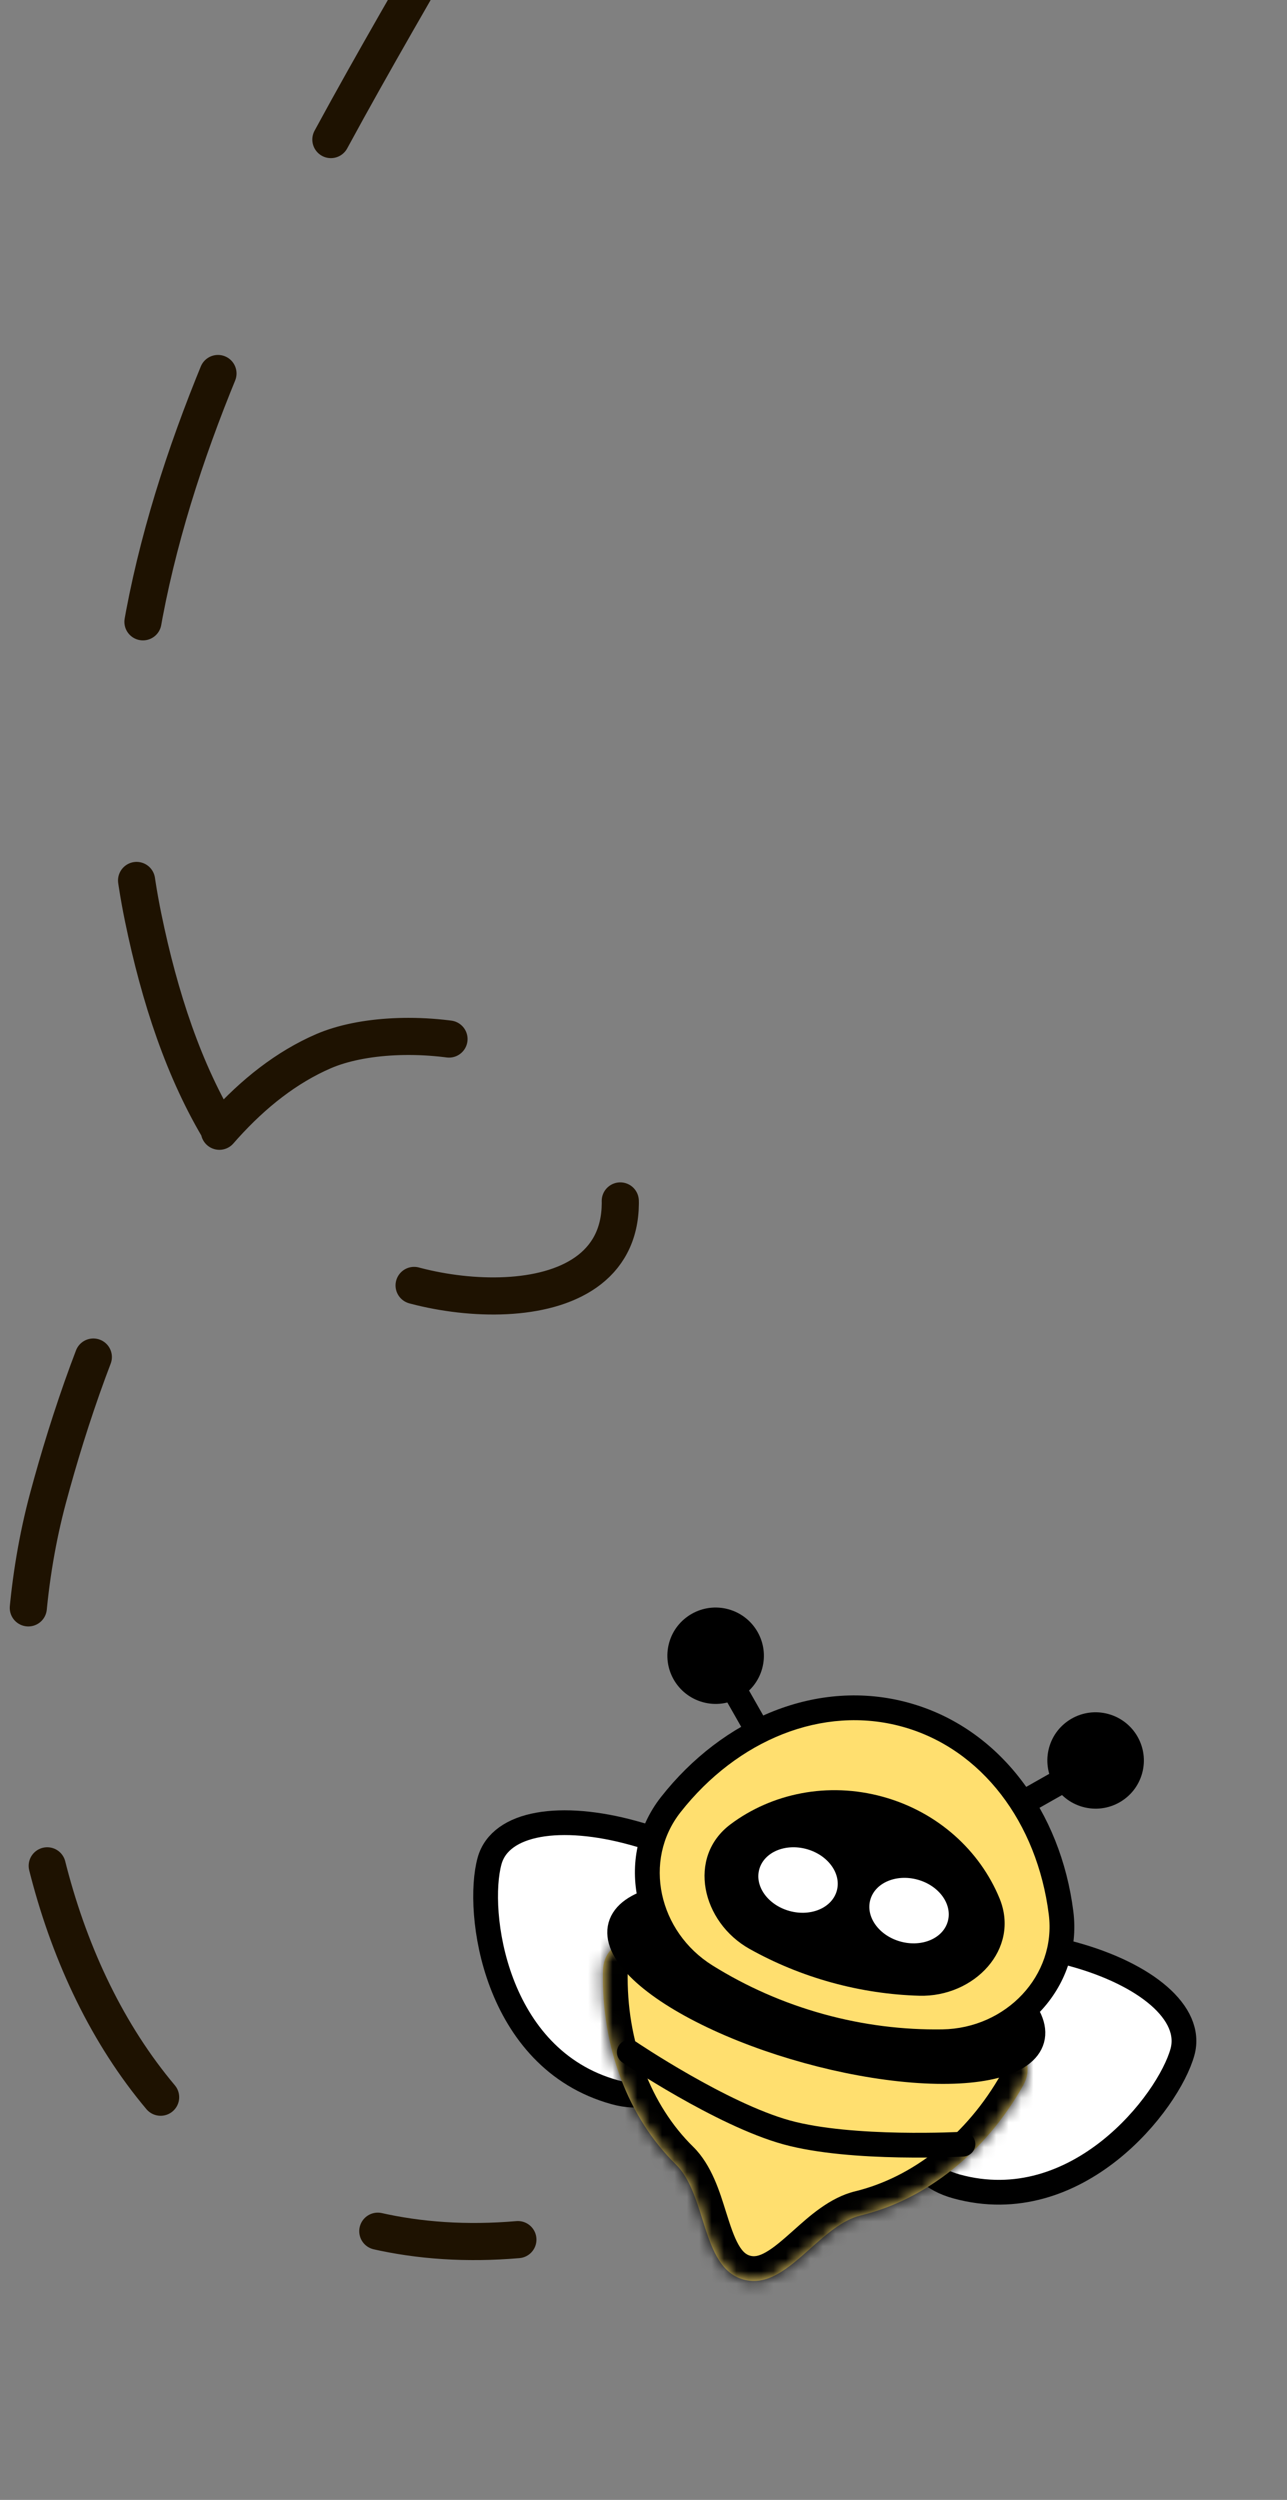 <svg width="104" height="202" viewBox="0 0 104 202" fill="none" xmlns="http://www.w3.org/2000/svg">
<rect x="0" y="0" width="104" height="202" fill="#808080" stroke="none"/>
<path d="M37.078 -7C24.167 15.745 5.553 44.914 11.567 74.134C14.217 87.017 19.455 98.231 30.84 102.987C38.41 106.15 54.423 106.277 49.044 92.022C45.919 83.743 32.207 82.316 26.145 84.939C14.205 90.104 7.273 108.414 3.879 121.052C-2.935 146.458 8.56 183.825 41.85 180.97" stroke="#1E1201" stroke-width="3" stroke-linecap="round" stroke-dasharray="21 21"/>
<path d="M77.282 176.669C87.039 179.359 94.432 169.873 95.552 165.812C96.424 162.647 92.547 159.514 86.755 157.917C81 156.331 75.989 156.27 75.512 157.773C74.406 161.783 69.372 174.488 77.282 176.669Z" fill="white" stroke="black" stroke-width="2"/>
<path d="M49.685 169.062C39.928 166.372 38.439 154.438 39.559 150.377C40.431 147.212 45.366 146.508 51.158 148.105C56.913 149.691 61.248 152.206 60.887 153.742C59.782 157.752 57.595 171.242 49.685 169.062Z" fill="white" stroke="black" stroke-width="2"/>
<mask id="path-4-inside-1_5963_31835" fill="white">
<path fill-rule="evenodd" clip-rule="evenodd" d="M82.682 168.507C83.942 166.264 81.622 163.964 79.079 164.354C74.748 165.019 70.209 164.802 65.71 163.562C61.261 162.336 57.292 160.231 53.938 157.487C51.948 155.859 48.784 156.658 48.725 159.228C48.584 165.415 50.767 171.119 54.608 174.889C55.698 175.96 56.228 177.646 56.749 179.299C57.444 181.507 58.121 183.657 60.089 184.199C62.057 184.742 63.739 183.242 65.468 181.702C66.762 180.549 68.081 179.373 69.566 179.013C74.819 177.737 79.634 173.93 82.682 168.507Z"/>
</mask>
<path fill-rule="evenodd" clip-rule="evenodd" d="M82.682 168.507C83.942 166.264 81.622 163.964 79.079 164.354C74.748 165.019 70.209 164.802 65.71 163.562C61.261 162.336 57.292 160.231 53.938 157.487C51.948 155.859 48.784 156.658 48.725 159.228C48.584 165.415 50.767 171.119 54.608 174.889C55.698 175.96 56.228 177.646 56.749 179.299C57.444 181.507 58.121 183.657 60.089 184.199C62.057 184.742 63.739 183.242 65.468 181.702C66.762 180.549 68.081 179.373 69.566 179.013C74.819 177.737 79.634 173.93 82.682 168.507Z" fill="#FFDF6F"/>
<path d="M54.608 174.889L56.008 173.462L56.008 173.462L54.608 174.889ZM56.749 179.299L58.657 178.698L58.657 178.698L56.749 179.299ZM65.468 181.702L66.798 183.195L65.468 181.702ZM69.566 179.013L69.094 177.069L69.094 177.069L69.566 179.013ZM78.775 162.378C74.718 163.001 70.463 162.798 66.241 161.634L65.178 165.49C69.954 166.807 74.778 167.038 79.382 166.331L78.775 162.378ZM66.241 161.634C62.067 160.483 58.347 158.51 55.204 155.939L52.671 159.035C56.237 161.952 60.456 164.188 65.178 165.49L66.241 161.634ZM46.726 159.182C46.574 165.848 48.921 172.109 53.206 176.317L56.008 173.462C52.612 170.128 50.595 164.983 50.725 159.273L46.726 159.182ZM53.206 176.317C53.868 176.966 54.276 178.104 54.841 179.899L58.657 178.698C58.181 177.187 57.527 174.953 56.008 173.462L53.206 176.317ZM54.841 179.899C55.172 180.95 55.575 182.26 56.204 183.364C56.866 184.526 57.894 185.669 59.557 186.127L60.62 182.271C60.316 182.187 60.021 181.984 59.679 181.384C59.304 180.724 59.021 179.856 58.657 178.698L54.841 179.899ZM59.557 186.127C61.221 186.586 62.689 186.131 63.853 185.472C64.958 184.847 65.976 183.928 66.798 183.195L64.137 180.209C63.231 181.016 62.543 181.617 61.883 181.991C61.282 182.331 60.925 182.355 60.62 182.271L59.557 186.127ZM66.798 183.195C68.203 181.943 69.136 181.175 70.038 180.956L69.094 177.069C67.026 177.571 65.32 179.155 64.137 180.209L66.798 183.195ZM70.038 180.956C75.899 179.533 81.143 175.328 84.425 169.487L80.938 167.527C78.125 172.532 73.739 175.941 69.094 177.069L70.038 180.956ZM55.204 155.939C53.691 154.701 51.709 154.359 50.027 154.869C48.269 155.402 46.777 156.918 46.726 159.182L50.725 159.273C50.73 159.059 50.79 158.961 50.833 158.909C50.887 158.843 50.994 158.756 51.187 158.697C51.599 158.572 52.195 158.645 52.671 159.035L55.204 155.939ZM79.382 166.331C79.992 166.238 80.542 166.478 80.833 166.796C80.97 166.945 81.018 167.074 81.031 167.159C81.041 167.226 81.043 167.341 80.938 167.527L84.425 169.487C85.536 167.511 85.023 165.445 83.78 164.091C82.591 162.795 80.709 162.081 78.775 162.378L79.382 166.331Z" fill="black" mask="url(#path-4-inside-1_5963_31835)"/>
<ellipse cx="66.771" cy="160.202" rx="17.248" ry="5.738" transform="rotate(15.412 66.771 160.202)" fill="black" stroke="black" stroke-width="2"/>
<path d="M50.855 165.825C50.855 165.825 58.293 170.852 63.57 172.307C68.847 173.761 77.811 173.256 77.811 173.256" stroke="black" stroke-width="2" stroke-linecap="round"/>
<ellipse rx="3.9" ry="3.893" transform="matrix(-0.964 -0.266 -0.266 0.964 57.829 133.789)" fill="black"/>
<path d="M57.358 133.053L62.445 141.993" stroke="black" stroke-width="2"/>
<ellipse cx="88.534" cy="142.253" rx="3.9" ry="3.893" transform="rotate(15.412 88.534 142.253)" fill="black"/>
<path d="M89.379 141.88L80.429 146.951" stroke="black" stroke-width="2"/>
<path fill-rule="evenodd" clip-rule="evenodd" d="M57.044 159.663C52.251 156.671 50.718 150.251 54.211 145.811C58.995 139.73 66.269 136.654 73.169 138.556C80.088 140.464 84.766 146.863 85.741 154.564C86.451 160.177 81.821 164.894 76.165 164.981C72.912 165.032 69.596 164.626 66.301 163.717C62.95 162.793 59.848 161.413 57.044 159.663Z" fill="#FFDF6F"/>
<path d="M76.165 164.981L76.149 163.982L76.165 164.981ZM57.044 159.663L56.514 160.511L57.044 159.663ZM54.997 146.429C59.591 140.59 66.477 137.749 72.903 139.52L73.435 137.592C66.062 135.56 58.398 138.871 53.425 145.193L54.997 146.429ZM72.903 139.52C79.348 141.297 83.813 147.293 84.749 154.69L86.733 154.439C85.72 146.433 80.829 139.63 73.435 137.592L72.903 139.52ZM76.149 163.982C72.99 164.03 69.77 163.636 66.567 162.753L66.035 164.681C69.423 165.615 72.833 166.033 76.18 165.981L76.149 163.982ZM66.567 162.753C63.31 161.855 60.297 160.514 57.573 158.814L56.514 160.511C59.4 162.312 62.59 163.732 66.035 164.681L66.567 162.753ZM84.749 154.69C85.374 159.635 81.289 163.903 76.149 163.982L76.18 165.981C82.353 165.886 87.527 160.718 86.733 154.439L84.749 154.69ZM53.425 145.193C49.517 150.161 51.284 157.246 56.514 160.511L57.573 158.814C53.218 156.096 51.919 150.342 54.997 146.429L53.425 145.193Z" fill="black"/>
<path fill-rule="evenodd" clip-rule="evenodd" d="M60.578 157.484C56.707 155.323 55.489 150.06 59.039 147.405C62.363 144.919 66.882 143.957 71.342 145.186C75.802 146.416 79.19 149.558 80.77 153.395C82.458 157.495 78.716 161.389 74.284 161.263C71.94 161.196 69.566 160.848 67.204 160.197C64.842 159.546 62.625 158.628 60.578 157.484Z" fill="black"/>
<ellipse cx="73.458" cy="154.384" rx="3.25" ry="2.595" transform="rotate(15.412 73.458 154.384)" fill="white"/>
<ellipse cx="64.488" cy="151.913" rx="3.25" ry="2.595" transform="rotate(15.412 64.488 151.913)" fill="white"/>
</svg>
